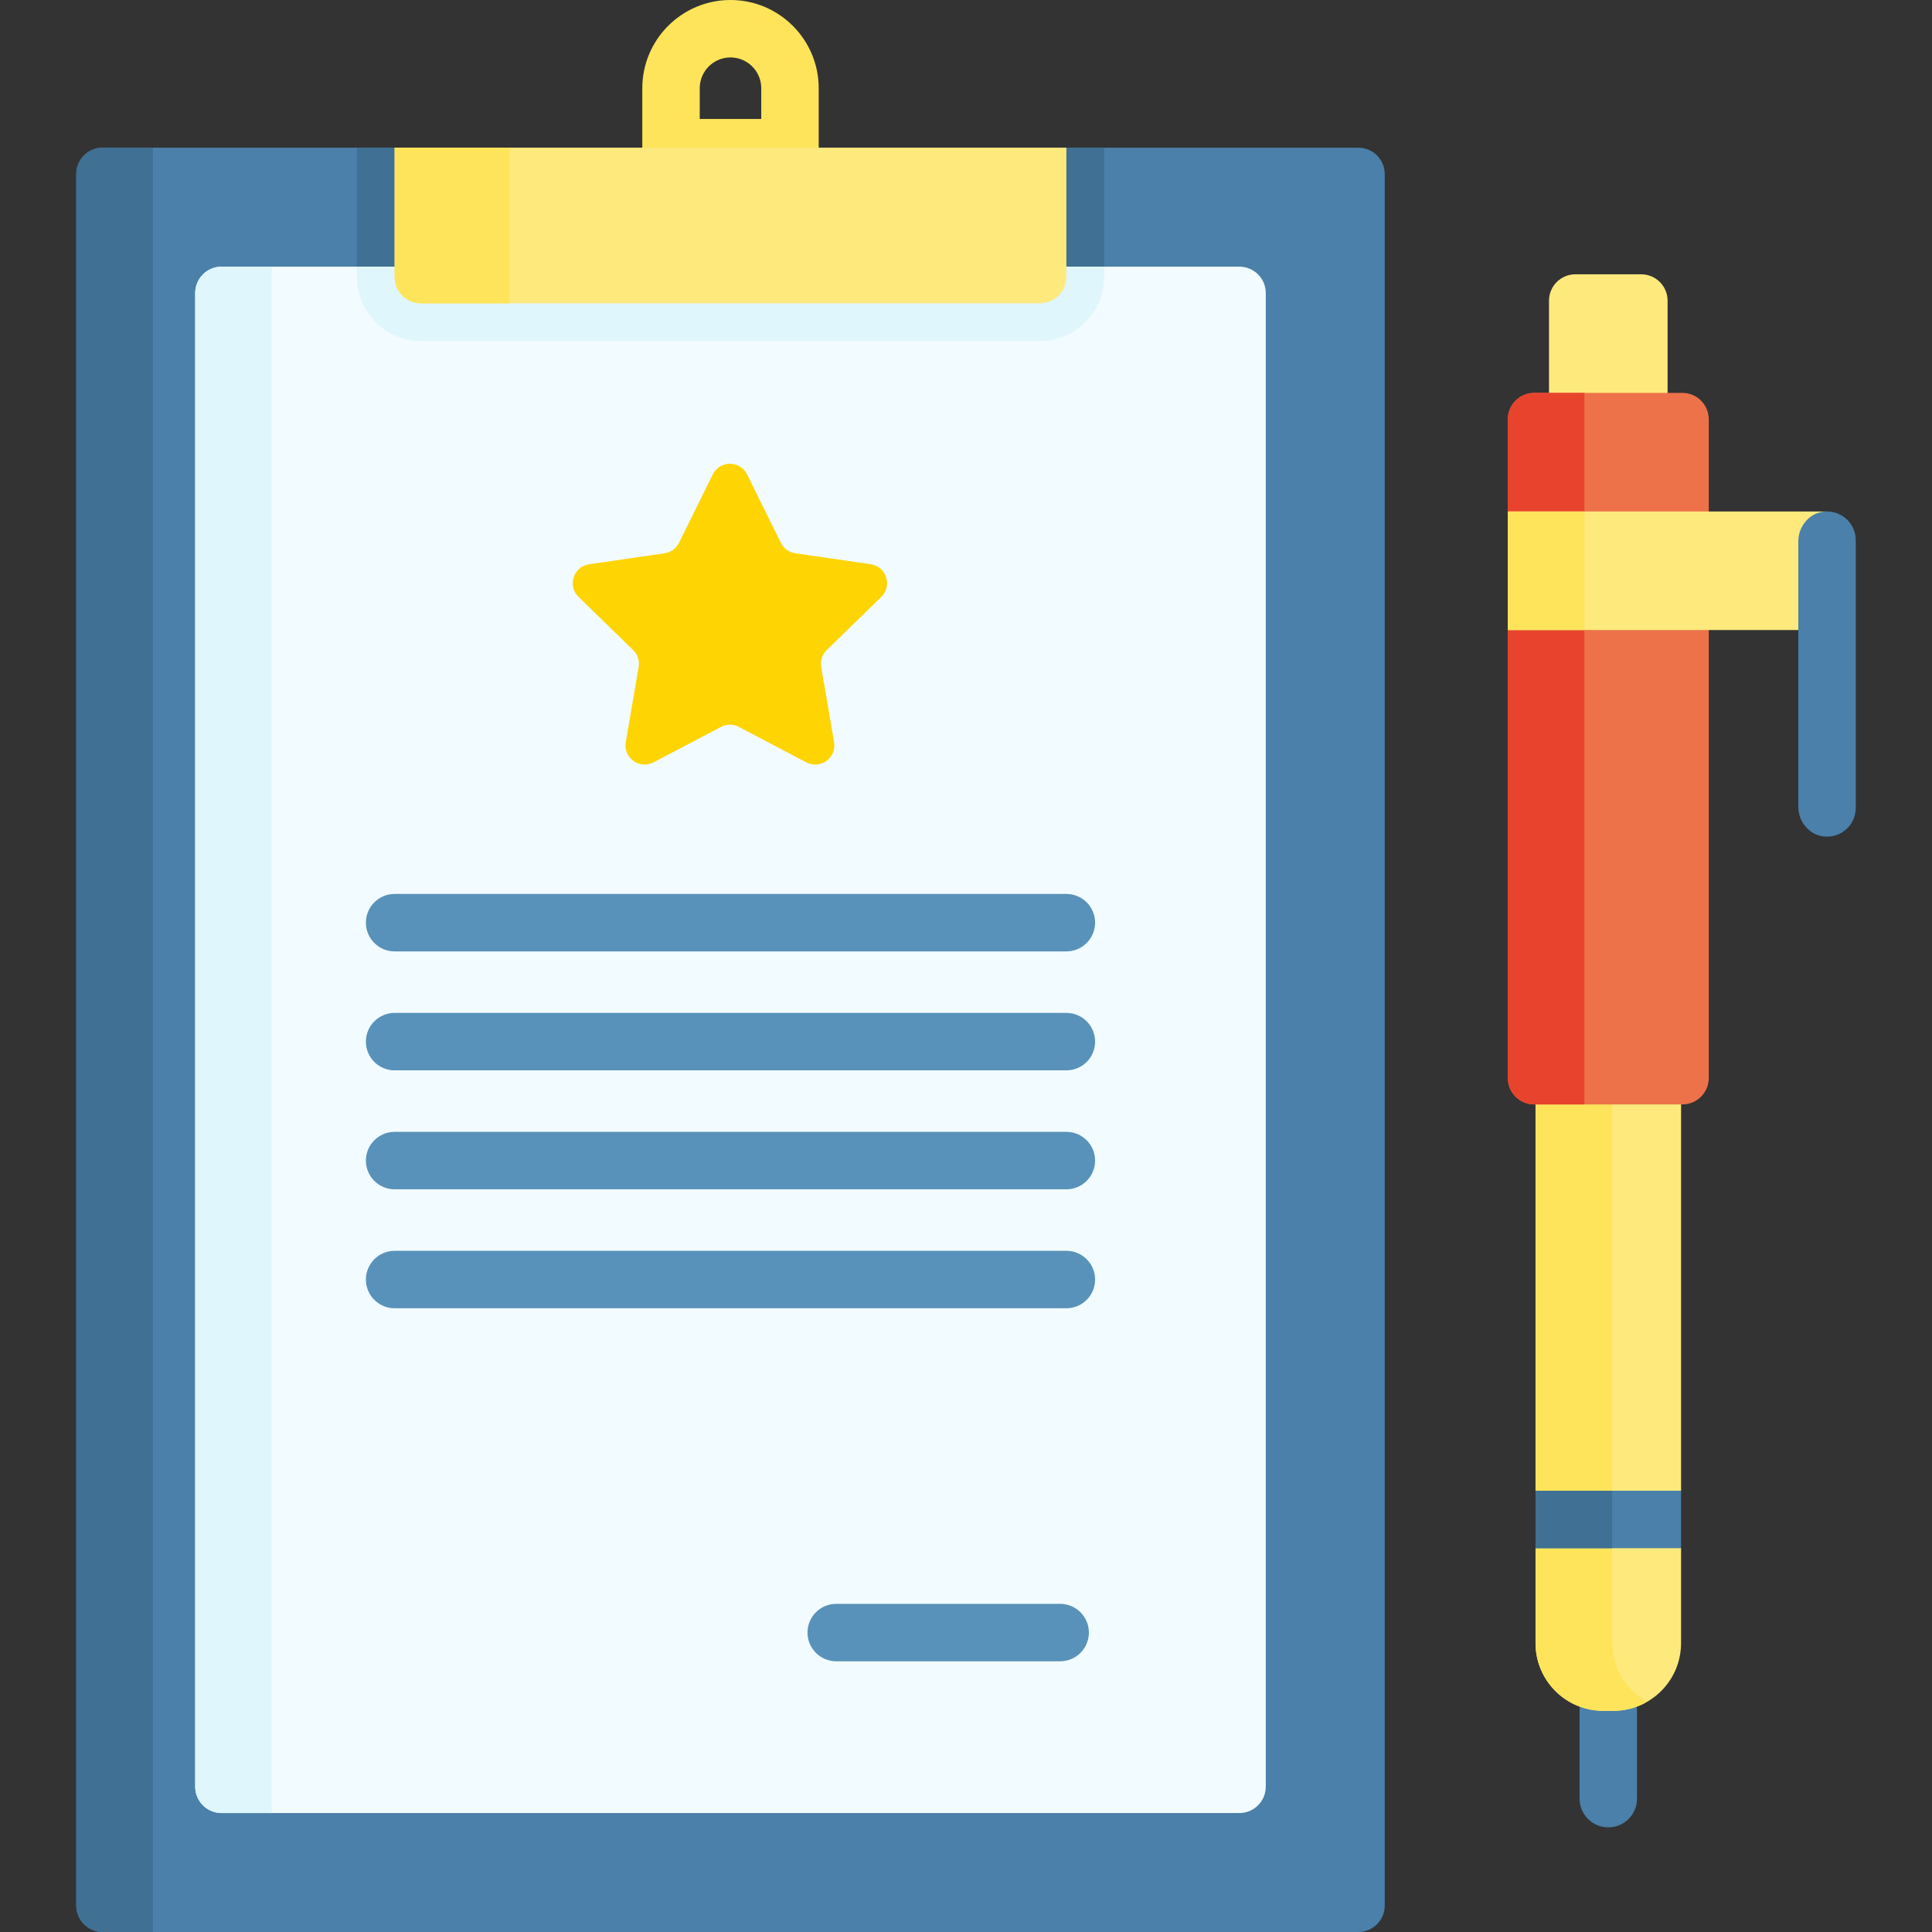 <svg id="Capa_1" enable-background="new 0 0 512 512" height="512" viewBox="0 0 512 512" width="512" xmlns="http://www.w3.org/2000/svg"><rect x="0" y="0" width="512" height="512" fill="#333333" stroke="none"/><g><g><g><path d="m426.215 484.27c-4.204 0-7.612-3.408-7.612-7.612v-23.273c0-4.204 3.408-7.612 7.612-7.612s7.612 3.408 7.612 7.612v23.273c-.001 4.205-3.408 7.612-7.612 7.612z" fill="#4a80aa"/></g></g><path d="m366.97 46.14v458.86c0 3.86-3.13 7-7 7h-332.76c-3.87 0-7-3.14-7-7v-458.86c0-3.87 3.13-7 7-7h77.37l6.96 10.14h162.04l9.02-10.14h77.37c3.87 0 7 3.13 7 7z" fill="#4a80aa"/><g><g><path d="m209.351 46.747h-31.524c-4.204 0-7.612-3.408-7.612-7.612v-15.761c0-12.889 10.485-23.374 23.374-23.374s23.374 10.485 23.374 23.374v15.762c-.001 4.204-3.408 7.611-7.612 7.611zm-23.913-15.223h16.301v-8.151c0-4.494-3.657-8.151-8.151-8.151s-8.151 3.657-8.151 8.151v8.151z" fill="#fee45a"/></g></g><path d="m335.445 77.663v395.815c0 3.866-3.134 7-7 7h-269.717c-3.866 0-7-3.134-7-7v-395.815c0-3.866 3.134-7 7-7h269.717c3.866 0 7 3.134 7 7z" fill="#f2fbff"/><path d="m292.6 70.66v2.72c0 9.38-7.63 17-17 17h-164.02c-9.37 0-17-7.62-17-17v-2.72z" fill="#f2fbff"/><path d="m40.503 39.131v472.869h-13.297c-3.866 0-7-3.134-7-7v-458.869c0-3.866 3.134-7 7-7z" fill="#407093"/><path d="m72.025 70.663v409.815h-13.297c-3.866 0-7-3.134-7-7v-395.815c0-3.866 3.134-7 7-7z" fill="#dff6fd"/><path d="m197.99 125.733 8.94 18.114c.739 1.498 2.168 2.536 3.821 2.776l19.99 2.905c4.162.605 5.824 5.72 2.812 8.655l-14.465 14.1c-1.196 1.166-1.742 2.845-1.459 4.491l3.415 19.909c.711 4.145-3.64 7.306-7.363 5.349l-17.88-9.4c-1.478-.777-3.244-.777-4.723 0l-17.879 9.4c-3.723 1.957-8.074-1.204-7.363-5.349l3.415-19.909c.282-1.646-.263-3.326-1.459-4.491l-14.465-14.1c-3.012-2.936-1.35-8.051 2.812-8.655l19.99-2.905c1.653-.24 3.082-1.278 3.821-2.776l8.94-18.114c1.861-3.772 7.239-3.772 9.1 0z" fill="#fed402"/><path d="m292.6 39.14v31.52h-198.02v-31.52h10l6.96 10.14h162.04l9.02-10.14z" fill="#407093"/><path d="m292.6 70.66v2.72c0 9.38-7.63 17-17 17h-164.02c-9.37 0-17-7.62-17-17v-2.72z" fill="#dff6fd"/><path d="m275.598 80.383h-164.019c-3.866 0-7-3.134-7-7v-34.247h178.019v34.247c0 3.866-3.134 7-7 7z" fill="#fee97d"/><path d="m135.028 39.131v41.254h-23.446c-3.866 0-7-3.134-7-7v-34.254z" fill="#fee45a"/><g><g><g><path d="m282.598 252.13h-178.019c-4.204 0-7.612-3.408-7.612-7.612s3.408-7.612 7.612-7.612h178.019c4.204 0 7.612 3.408 7.612 7.612-.001 4.204-3.408 7.612-7.612 7.612z" fill="#5892ba"/></g><g><path d="m282.598 283.654h-178.019c-4.204 0-7.612-3.408-7.612-7.612s3.408-7.612 7.612-7.612h178.019c4.204 0 7.612 3.408 7.612 7.612s-3.408 7.612-7.612 7.612z" fill="#5892ba"/></g><g><path d="m282.598 315.178h-178.019c-4.204 0-7.612-3.408-7.612-7.612s3.408-7.612 7.612-7.612h178.019c4.204 0 7.612 3.408 7.612 7.612-.001 4.204-3.408 7.612-7.612 7.612z" fill="#5892ba"/></g><g><path d="m282.598 346.703h-178.019c-4.204 0-7.612-3.408-7.612-7.612s3.408-7.612 7.612-7.612h178.019c4.204 0 7.612 3.408 7.612 7.612s-3.408 7.612-7.612 7.612z" fill="#5892ba"/></g><g><path d="m280.95 440.26h-59.34c-4.204 0-7.612-3.408-7.612-7.612s3.408-7.612 7.612-7.612h59.34c4.204 0 7.612 3.408 7.612 7.612-.001 4.204-3.409 7.612-7.612 7.612z" fill="#5892ba"/></g></g></g><path d="m442.5 398.67v8.5l3 3.12v25.16c0 6.93-3.94 12.95-9.7 15.93-2.47 1.29-5.27 2.01-8.24 2.01h-2.69c-9.91 0-17.94-8.04-17.94-17.94v-25.16l3-3.29v-8.17l-3-3.77v-112.38h38.57v112.38z" fill="#fee97d"/><path d="m441.928 114.117h-31.427v-34.427c0-3.866 3.134-7 7-7h17.427c3.866 0 7 3.134 7 7z" fill="#fee97d"/><path d="m436.36 450.97c-.17.1-.36.24-.56.41-2.47 1.29-5.27 2.01-8.24 2.01h-2.69c-9.91 0-17.94-8.04-17.94-17.94v-25.16l3-3.29v-8.17l-3-3.77v-112.38h20.3v152.49c0 6.75 3.67 12.66 9.13 15.8z" fill="#fee45a"/><path d="m406.93 395.06h38.57v15.23h-38.57z" fill="#4a80aa"/><path d="m406.93 395.06h20.3v15.23h-20.3z" fill="#407093"/><path d="m452.84 111.12v174.56c0 3.87-3.13 7-7 7h-39.25c-3.87 0-7-3.13-7-7v-118.71l10-7.47v-16.5l-10-7.46v-24.42c0-3.87 3.13-7 7-7h39.25c3.87 0 7 3.13 7 7z" fill="#ee7249"/><path d="m419.88 104.12v188.56h-13.29c-3.87 0-7-3.13-7-7v-118.71l10-7.47v-16.5l-10-7.46v-24.42c0-3.87 3.13-7 7-7z" fill="#e8442d"/><path d="m477.182 166.971h-77.595v-31.427h84.595v24.427c0 3.866-3.134 7-7 7z" fill="#fee97d"/><path d="m399.585 135.544h20.297v31.43h-20.297z" fill="#fee45a"/><g><g><path d="m483.259 221.668c-3.882-.457-6.688-3.967-6.688-7.876v-70.317c0-3.909 2.806-7.419 6.688-7.876 4.617-.543 8.535 3.049 8.535 7.557v70.956c0 4.507-3.919 8.1-8.535 7.556z" fill="#4a80aa"/></g></g></g></svg>